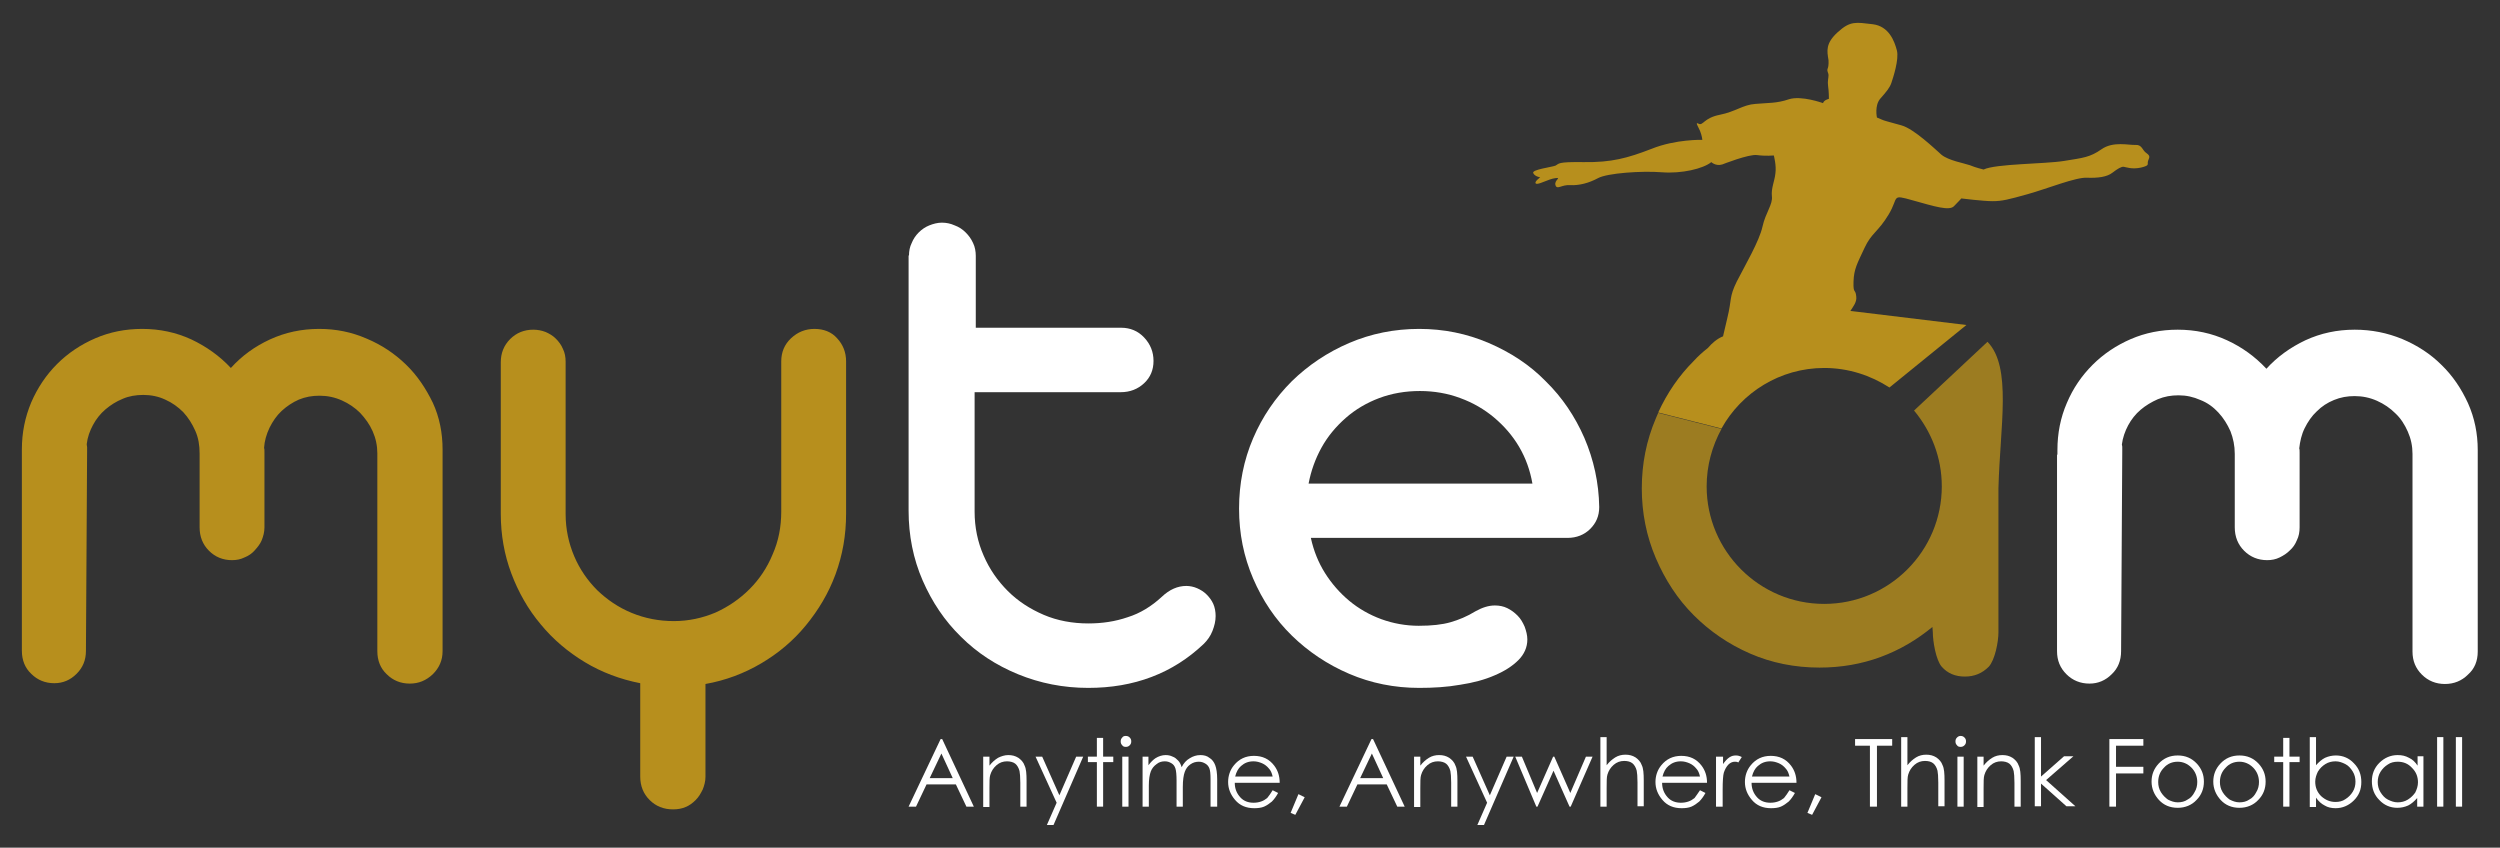<?xml version="1.0" encoding="utf-8"?>
<!-- Generator: Adobe Illustrator 24.0.1, SVG Export Plug-In . SVG Version: 6.00 Build 0)  -->
<svg version="1.1" id="Calque_1" xmlns="http://www.w3.org/2000/svg" xmlns:xlink="http://www.w3.org/1999/xlink" x="0px" y="0px"
	 viewBox="0 0 640 217" style="enable-background:new 0 0 640 217;" xml:space="preserve">
<rect x="0" y="0" width="640" height="217" fill="#333333" stroke="none"/>
<style type="text/css">
	.st0{fill:#FFFFFF;}
	.st1{fill:#B78F1D;}
	.st2{opacity:0.8;}
</style>
<g>
	<g>
		<g>
			<path class="st0" d="M241.2,189.2l8.1,17.3h-1.9l-2.7-5.7h-7.5l-2.7,5.7h-1.9l8.2-17.3H241.2z M241,192.9l-3,6.3h5.9L241,192.9z"
				/>
			<path class="st0" d="M251.7,193.7h1.6v2.3c0.7-0.9,1.4-1.5,2.2-2c0.8-0.4,1.7-0.7,2.6-0.7c1,0,1.8,0.2,2.6,0.7
				c0.7,0.5,1.3,1.1,1.6,2c0.4,0.8,0.5,2.1,0.5,3.9v6.6h-1.6v-6.1c0-1.5-0.1-2.5-0.2-3c-0.2-0.8-0.6-1.5-1.1-1.9
				c-0.5-0.4-1.3-0.6-2.1-0.6c-1,0-1.9,0.3-2.7,1c-0.8,0.7-1.3,1.5-1.6,2.5c-0.2,0.6-0.2,1.8-0.2,3.5v4.7h-1.6V193.7z"/>
			<path class="st0" d="M265.1,193.7h1.7l4.4,9.9l4.3-9.9h1.8l-7.6,17.5h-1.7l2.5-5.7L265.1,193.7z"/>
			<path class="st0" d="M280.8,188.9h1.6v4.8h2.6v1.4h-2.6v11.4h-1.6v-11.4h-2.3v-1.4h2.3V188.9z"/>
			<path class="st0" d="M288.2,188.4c0.4,0,0.7,0.1,1,0.4c0.3,0.3,0.4,0.6,0.4,1c0,0.4-0.1,0.7-0.4,1c-0.3,0.3-0.6,0.4-1,0.4
				c-0.4,0-0.7-0.1-0.9-0.4c-0.3-0.3-0.4-0.6-0.4-1c0-0.4,0.1-0.7,0.4-1C287.5,188.5,287.8,188.4,288.2,188.4z M287.3,193.7h1.6
				v12.8h-1.6V193.7z"/>
			<path class="st0" d="M292.4,193.7h1.6v2.2c0.6-0.8,1.2-1.4,1.8-1.8c0.8-0.5,1.7-0.8,2.6-0.8c0.6,0,1.2,0.1,1.8,0.4
				c0.6,0.2,1,0.6,1.4,1c0.4,0.4,0.7,1,0.9,1.7c0.5-1,1.2-1.8,2.1-2.3c0.8-0.5,1.7-0.8,2.7-0.8c0.9,0,1.7,0.2,2.3,0.7
				c0.7,0.4,1.2,1.1,1.5,1.9c0.3,0.8,0.5,2,0.5,3.6v7h-1.7v-7c0-1.4-0.1-2.3-0.3-2.8c-0.2-0.5-0.5-0.9-1-1.2c-0.5-0.3-1-0.5-1.7-0.5
				c-0.8,0-1.5,0.2-2.2,0.7s-1.1,1.1-1.4,1.9c-0.3,0.8-0.5,2.1-0.5,3.9v5h-1.6v-6.6c0-1.5-0.1-2.6-0.3-3.2c-0.2-0.6-0.5-1-1-1.3
				c-0.5-0.3-1-0.5-1.7-0.5c-0.8,0-1.5,0.2-2.1,0.7c-0.7,0.5-1.2,1.1-1.5,1.9c-0.3,0.8-0.5,2-0.5,3.6v5.4h-1.6V193.7z"/>
			<path class="st0" d="M325.8,202.3l1.4,0.7c-0.5,0.9-1,1.6-1.6,2.2c-0.6,0.5-1.3,1-2,1.3c-0.7,0.3-1.6,0.4-2.5,0.4
				c-2.1,0-3.7-0.7-4.9-2.1c-1.2-1.4-1.8-2.9-1.8-4.6c0-1.6,0.5-3.1,1.5-4.3c1.3-1.6,3-2.4,5.1-2.4c2.2,0,3.9,0.8,5.2,2.5
				c0.9,1.2,1.4,2.6,1.4,4.4h-11.5c0,1.5,0.5,2.7,1.4,3.7c0.9,1,2.1,1.4,3.4,1.4c0.7,0,1.3-0.1,1.9-0.3c0.6-0.2,1.1-0.5,1.6-0.9
				C324.9,203.7,325.3,203.1,325.8,202.3z M325.8,198.8c-0.2-0.9-0.5-1.6-1-2.1c-0.4-0.5-1-1-1.7-1.3c-0.7-0.3-1.4-0.5-2.2-0.5
				c-1.3,0-2.3,0.4-3.2,1.2c-0.7,0.6-1.2,1.5-1.5,2.7H325.8z"/>
			<path class="st0" d="M332.4,203.3l1.6,0.8l-2.4,4.5l-1.2-0.5L332.4,203.3z"/>
			<path class="st0" d="M351.5,189.2l8.1,17.3h-1.9l-2.7-5.7h-7.5l-2.7,5.7h-1.9l8.2-17.3H351.5z M351.2,192.9l-3,6.3h5.9
				L351.2,192.9z"/>
			<path class="st0" d="M362,193.7h1.6v2.3c0.7-0.9,1.4-1.5,2.2-2s1.7-0.7,2.6-0.7c1,0,1.8,0.2,2.6,0.7c0.7,0.5,1.3,1.1,1.6,2
				c0.4,0.8,0.5,2.1,0.5,3.9v6.6h-1.6v-6.1c0-1.5-0.1-2.5-0.2-3c-0.2-0.8-0.6-1.5-1.1-1.9c-0.5-0.4-1.3-0.6-2.1-0.6
				c-1,0-1.9,0.3-2.7,1c-0.8,0.7-1.3,1.5-1.6,2.5c-0.2,0.6-0.2,1.8-0.2,3.5v4.7H362V193.7z"/>
			<path class="st0" d="M375.3,193.7h1.7l4.4,9.9l4.3-9.9h1.8l-7.6,17.5h-1.7l2.5-5.7L375.3,193.7z"/>
			<path class="st0" d="M387.9,193.7h1.7l3.9,9.3l4.1-9.3h0.3l4.1,9.3l4-9.3h1.7l-5.6,12.8h-0.3l-4.1-9.2l-4.1,9.2h-0.3L387.9,193.7
				z"/>
			<path class="st0" d="M409.7,188.7h1.6v7.2c0.7-0.9,1.4-1.5,2.2-2s1.7-0.7,2.6-0.7c1,0,1.8,0.2,2.6,0.7c0.7,0.5,1.3,1.1,1.6,2
				c0.4,0.8,0.5,2.1,0.5,3.9v6.6h-1.6v-6.1c0-1.5-0.1-2.5-0.2-3c-0.2-0.8-0.6-1.5-1.1-1.9c-0.5-0.4-1.2-0.6-2.1-0.6
				c-1,0-1.9,0.3-2.7,1c-0.8,0.7-1.3,1.5-1.6,2.5c-0.2,0.6-0.2,1.8-0.2,3.5v4.7h-1.6V188.7z"/>
			<path class="st0" d="M435.2,202.3l1.4,0.7c-0.5,0.9-1,1.6-1.6,2.2c-0.6,0.5-1.3,1-2,1.3c-0.7,0.3-1.6,0.4-2.5,0.4
				c-2.1,0-3.7-0.7-4.9-2.1c-1.2-1.4-1.8-2.9-1.8-4.6c0-1.6,0.5-3.1,1.5-4.3c1.3-1.6,3-2.4,5.1-2.4c2.2,0,3.9,0.8,5.2,2.5
				c0.9,1.2,1.4,2.6,1.4,4.4h-11.5c0,1.5,0.5,2.7,1.4,3.7c0.9,1,2.1,1.4,3.4,1.4c0.7,0,1.3-0.1,1.9-0.3c0.6-0.2,1.1-0.5,1.6-0.9
				C434.2,203.7,434.7,203.1,435.2,202.3z M435.2,198.8c-0.2-0.9-0.5-1.6-1-2.1c-0.4-0.5-1-1-1.7-1.3c-0.7-0.3-1.4-0.5-2.2-0.5
				c-1.3,0-2.3,0.4-3.2,1.2c-0.7,0.6-1.2,1.5-1.5,2.7H435.2z"/>
			<path class="st0" d="M439.4,193.7h1.7v1.9c0.5-0.7,1-1.3,1.6-1.7c0.6-0.4,1.1-0.5,1.7-0.5c0.5,0,0.9,0.1,1.5,0.4l-0.9,1.4
				c-0.3-0.2-0.6-0.2-0.9-0.2c-0.5,0-1.1,0.2-1.6,0.7c-0.5,0.5-0.9,1.2-1.2,2.1c-0.2,0.7-0.3,2.2-0.3,4.4v4.3h-1.7V193.7z"/>
			<path class="st0" d="M458.1,202.3l1.4,0.7c-0.5,0.9-1,1.6-1.6,2.2c-0.6,0.5-1.3,1-2,1.3c-0.7,0.3-1.6,0.4-2.5,0.4
				c-2.1,0-3.7-0.7-4.9-2.1c-1.2-1.4-1.8-2.9-1.8-4.6c0-1.6,0.5-3.1,1.5-4.3c1.3-1.6,3-2.4,5.1-2.4c2.2,0,3.9,0.8,5.2,2.5
				c0.9,1.2,1.4,2.6,1.4,4.4h-11.5c0,1.5,0.5,2.7,1.4,3.7c0.9,1,2.1,1.4,3.4,1.4c0.7,0,1.3-0.1,1.9-0.3c0.6-0.2,1.1-0.5,1.6-0.9
				C457.2,203.7,457.6,203.1,458.1,202.3z M458.1,198.8c-0.2-0.9-0.5-1.6-1-2.1c-0.4-0.5-1-1-1.7-1.3c-0.7-0.3-1.4-0.5-2.2-0.5
				c-1.3,0-2.3,0.4-3.2,1.2c-0.7,0.6-1.2,1.5-1.5,2.7H458.1z"/>
			<path class="st0" d="M464.7,203.3l1.6,0.8l-2.4,4.5l-1.2-0.5L464.7,203.3z"/>
			<path class="st0" d="M474.9,190.9v-1.7h9.5v1.7h-3.9v15.6h-1.8v-15.6H474.9z"/>
			<path class="st0" d="M486.7,188.7h1.6v7.2c0.7-0.9,1.4-1.5,2.2-2s1.7-0.7,2.6-0.7c1,0,1.8,0.2,2.6,0.7c0.7,0.5,1.3,1.1,1.6,2
				c0.4,0.8,0.5,2.1,0.5,3.9v6.6h-1.6v-6.1c0-1.5-0.1-2.5-0.2-3c-0.2-0.8-0.6-1.5-1.1-1.9c-0.5-0.4-1.2-0.6-2.1-0.6
				c-1,0-1.9,0.3-2.7,1s-1.3,1.5-1.6,2.5c-0.2,0.6-0.2,1.8-0.2,3.5v4.7h-1.6V188.7z"/>
			<path class="st0" d="M501.9,188.4c0.4,0,0.7,0.1,1,0.4c0.3,0.3,0.4,0.6,0.4,1c0,0.4-0.1,0.7-0.4,1c-0.3,0.3-0.6,0.4-1,0.4
				c-0.4,0-0.7-0.1-0.9-0.4c-0.3-0.3-0.4-0.6-0.4-1c0-0.4,0.1-0.7,0.4-1C501.3,188.5,501.6,188.4,501.9,188.4z M501.1,193.7h1.6
				v12.8h-1.6V193.7z"/>
			<path class="st0" d="M506.2,193.7h1.6v2.3c0.7-0.9,1.4-1.5,2.2-2s1.7-0.7,2.6-0.7c1,0,1.8,0.2,2.6,0.7c0.7,0.5,1.3,1.1,1.6,2
				c0.4,0.8,0.5,2.1,0.5,3.9v6.6h-1.6v-6.1c0-1.5-0.1-2.5-0.2-3c-0.2-0.8-0.6-1.5-1.1-1.9c-0.5-0.4-1.3-0.6-2.1-0.6
				c-1,0-1.9,0.3-2.7,1s-1.3,1.5-1.6,2.5c-0.2,0.6-0.2,1.8-0.2,3.5v4.7h-1.6V193.7z"/>
			<path class="st0" d="M520.9,188.7h1.6v10.1l5.9-5.2h2.4l-7,6.1l7.5,6.7H529l-6.5-5.8v5.8h-1.6V188.7z"/>
			<path class="st0" d="M540,189.2h8.7v1.7h-7v5.4h7v1.7h-7v8.5H540V189.2z"/>
			<path class="st0" d="M557.5,193.4c2,0,3.6,0.7,4.9,2.1c1.2,1.3,1.8,2.8,1.8,4.6c0,1.8-0.6,3.4-1.9,4.7c-1.2,1.3-2.9,2-4.8,2
				c-2,0-3.6-0.7-4.8-2c-1.2-1.3-1.9-2.9-1.9-4.7c0-1.8,0.6-3.3,1.8-4.6C553.9,194.1,555.5,193.4,557.5,193.4z M557.5,195
				c-1.4,0-2.6,0.5-3.5,1.5c-1,1-1.5,2.2-1.5,3.7c0,0.9,0.2,1.8,0.7,2.6s1.1,1.4,1.8,1.9c0.8,0.4,1.6,0.7,2.5,0.7
				c0.9,0,1.8-0.2,2.5-0.7c0.8-0.4,1.4-1.1,1.8-1.9c0.5-0.8,0.7-1.7,0.7-2.6c0-1.4-0.5-2.7-1.5-3.7C560,195.5,558.8,195,557.5,195z"
				/>
			<path class="st0" d="M573.3,193.4c2,0,3.6,0.7,4.9,2.1c1.2,1.3,1.8,2.8,1.8,4.6c0,1.8-0.6,3.4-1.9,4.7c-1.2,1.3-2.9,2-4.8,2
				c-2,0-3.6-0.7-4.8-2c-1.2-1.3-1.9-2.9-1.9-4.7c0-1.8,0.6-3.3,1.8-4.6C569.7,194.1,571.3,193.4,573.3,193.4z M573.3,195
				c-1.4,0-2.6,0.5-3.5,1.5c-1,1-1.5,2.2-1.5,3.7c0,0.9,0.2,1.8,0.7,2.6s1.1,1.4,1.8,1.9c0.8,0.4,1.6,0.7,2.5,0.7
				c0.9,0,1.8-0.2,2.5-0.7c0.8-0.4,1.4-1.1,1.8-1.9c0.5-0.8,0.7-1.7,0.7-2.6c0-1.4-0.5-2.7-1.5-3.7C575.8,195.5,574.6,195,573.3,195
				z"/>
			<path class="st0" d="M584.5,188.9h1.6v4.8h2.6v1.4h-2.6v11.4h-1.6v-11.4h-2.3v-1.4h2.3V188.9z"/>
			<path class="st0" d="M591.3,206.5v-17.8h1.6v7.2c0.7-0.8,1.5-1.5,2.3-1.9c0.9-0.4,1.8-0.6,2.8-0.6c1.8,0,3.4,0.7,4.6,2
				c1.3,1.3,1.9,2.9,1.9,4.8c0,1.9-0.6,3.4-1.9,4.7c-1.3,1.3-2.9,2-4.7,2c-1,0-2-0.2-2.8-0.7c-0.8-0.4-1.6-1.1-2.2-2v2.4H591.3z
				 M597.9,205.3c0.9,0,1.8-0.2,2.5-0.7c0.8-0.5,1.4-1.1,1.9-1.9c0.5-0.8,0.7-1.7,0.7-2.6c0-0.9-0.2-1.8-0.7-2.6
				c-0.5-0.8-1.1-1.5-1.9-1.9s-1.6-0.7-2.5-0.7c-0.9,0-1.8,0.2-2.6,0.7c-0.8,0.5-1.4,1.1-1.9,1.9c-0.4,0.8-0.7,1.7-0.7,2.6
				c0,1.5,0.5,2.7,1.5,3.7C595.3,204.8,596.5,205.3,597.9,205.3z"/>
			<path class="st0" d="M620.4,193.7v12.8h-1.6v-2.2c-0.7,0.8-1.5,1.5-2.3,1.9c-0.9,0.4-1.8,0.6-2.8,0.6c-1.8,0-3.4-0.7-4.6-2
				c-1.3-1.3-1.9-2.9-1.9-4.8c0-1.8,0.6-3.4,1.9-4.7c1.3-1.3,2.9-2,4.7-2c1.1,0,2,0.2,2.9,0.7c0.9,0.4,1.6,1.1,2.2,2v-2.4H620.4z
				 M613.8,195c-0.9,0-1.8,0.2-2.5,0.7c-0.8,0.5-1.4,1.1-1.9,1.9s-0.7,1.7-0.7,2.6c0,0.9,0.2,1.8,0.7,2.6c0.5,0.8,1.1,1.5,1.9,1.9
				s1.6,0.7,2.5,0.7c0.9,0,1.8-0.2,2.6-0.7c0.8-0.5,1.4-1.1,1.9-1.8c0.4-0.8,0.7-1.7,0.7-2.6c0-1.5-0.5-2.7-1.5-3.7
				C616.5,195.5,615.3,195,613.8,195z"/>
			<path class="st0" d="M623.9,188.7h1.6v17.8h-1.6V188.7z"/>
			<path class="st0" d="M628.7,188.7h1.6v17.8h-1.6V188.7z"/>
		</g>
		<path class="st0" d="M232.7,65.4c0-1.1,0.2-2.2,0.7-3.2c0.4-1,1-1.9,1.8-2.7c0.8-0.8,1.7-1.4,2.7-1.8c1-0.4,2.1-0.7,3.2-0.7
			c1.1,0,2.2,0.2,3.3,0.7c1.1,0.4,2,1,2.8,1.8c0.8,0.8,1.4,1.6,1.9,2.7c0.5,1,0.7,2.2,0.7,3.3v18.4H287c2.3,0,4.3,0.8,5.9,2.5
			c1.6,1.7,2.4,3.7,2.4,6c0,2.3-0.8,4.2-2.4,5.7c-1.6,1.5-3.6,2.3-6,2.3h-37.4V131c0,4,0.8,7.8,2.3,11.2c1.5,3.5,3.6,6.5,6.2,9.1
			c2.6,2.6,5.7,4.6,9.2,6.1c3.5,1.5,7.4,2.2,11.4,2.2c3.6,0,6.9-0.5,10.1-1.6c3.2-1,6.1-2.8,8.7-5.2c2-1.9,4.1-2.8,6.3-2.8
			c0.9,0,1.9,0.2,2.8,0.6c0.9,0.4,1.7,0.9,2.4,1.6c0.7,0.7,1.3,1.5,1.7,2.4c0.4,0.9,0.6,2,0.6,3.1c0,1.3-0.3,2.5-0.8,3.8
			c-0.5,1.3-1.3,2.4-2.2,3.3c-4,3.8-8.4,6.6-13.4,8.5c-5,1.9-10.4,2.8-16.2,2.8c-6.4,0-12.4-1.2-18-3.5c-5.6-2.3-10.5-5.5-14.6-9.6
			c-4.2-4.1-7.4-8.9-9.8-14.4c-2.4-5.5-3.6-11.5-3.6-17.9V65.4z"/>
		<path class="st0" d="M335.6,137.8c0.7,3.2,1.9,6.2,3.6,8.9c1.7,2.7,3.8,5.1,6.2,7.1c2.4,2,5.2,3.6,8.2,4.7c3,1.1,6.3,1.7,9.6,1.7
			c3.3,0,6-0.3,8.1-0.9c2.1-0.6,4.3-1.5,6.4-2.8c1.8-1,3.4-1.5,5-1.5c1.1,0,2.2,0.2,3.2,0.7c1,0.5,1.8,1.1,2.6,1.9
			c0.8,0.8,1.3,1.7,1.8,2.8c0.4,1.1,0.7,2.2,0.7,3.3c0,2-0.8,3.8-2.3,5.3c-1.5,1.5-3.5,2.8-6.1,3.9c-2.5,1.1-5.5,1.9-8.8,2.4
			c-3.4,0.6-6.9,0.8-10.5,0.8c-6.3,0-12.3-1.2-17.9-3.6c-5.6-2.4-10.5-5.7-14.7-9.8c-4.2-4.1-7.5-9-9.9-14.6
			c-2.4-5.6-3.6-11.5-3.6-17.9c0-6.4,1.2-12.4,3.6-18c2.4-5.6,5.7-10.4,9.9-14.6c4.2-4.1,9.1-7.4,14.7-9.8
			c5.6-2.4,11.6-3.6,17.9-3.6c6.3,0,12.2,1.2,17.8,3.6c5.6,2.4,10.5,5.6,14.6,9.8c4.2,4.1,7.5,9,9.9,14.5c2.4,5.6,3.7,11.5,3.8,17.7
			c0,2.3-0.8,4.1-2.3,5.6c-1.5,1.5-3.5,2.3-5.8,2.3H335.6z M392.3,123.8c-0.6-3.4-1.7-6.5-3.4-9.4c-1.7-2.9-3.9-5.4-6.4-7.5
			c-2.5-2.1-5.4-3.8-8.7-5c-3.2-1.2-6.7-1.8-10.3-1.8c-3.7,0-7.2,0.6-10.4,1.8c-3.2,1.2-6.1,2.9-8.6,5.1c-2.5,2.2-4.6,4.7-6.2,7.6
			c-1.6,2.9-2.7,6-3.3,9.2H392.3z"/>
		<path class="st0" d="M526.7,116.4v-1.2c0-4.3,0.8-8.3,2.4-12c1.6-3.8,3.8-7,6.6-9.8c2.8-2.8,6.1-5,9.8-6.6c3.7-1.6,7.7-2.4,12-2.4
			c4.5,0,8.7,0.9,12.6,2.7c3.9,1.8,7.2,4.2,10.1,7.3c2.8-3.1,6.2-5.5,10-7.3c3.9-1.8,8.1-2.7,12.6-2.7c4.3,0,8.3,0.8,12.2,2.4
			c3.8,1.6,7.2,3.8,10,6.6c2.9,2.8,5.1,6.1,6.8,9.8c1.7,3.8,2.5,7.8,2.5,12v51.6c0,2.4-0.8,4.4-2.5,5.9c-1.6,1.6-3.6,2.4-5.9,2.4
			c-2.3,0-4.3-0.8-5.9-2.4c-1.6-1.6-2.4-3.5-2.4-5.9v-50.6c0-2-0.4-3.9-1.2-5.7c-0.8-1.8-1.8-3.4-3.2-4.7c-1.3-1.3-2.9-2.4-4.7-3.2
			c-1.8-0.8-3.7-1.2-5.7-1.2c-1.9,0-3.6,0.3-5.3,1c-1.7,0.7-3.1,1.6-4.4,2.9c-1.3,1.2-2.3,2.7-3.1,4.3c-0.8,1.6-1.2,3.4-1.4,5.2
			c0.1,0.2,0.1,0.6,0.1,1.1V135c0,1.2-0.2,2.3-0.7,3.3c-0.4,1-1,1.9-1.8,2.6c-0.8,0.8-1.6,1.3-2.6,1.8s-2.1,0.7-3.2,0.7
			c-2.3,0-4.3-0.8-5.9-2.4c-1.6-1.6-2.4-3.6-2.4-6v-18.8c0-2.1-0.4-4-1.1-5.8c-0.8-1.8-1.8-3.4-3.1-4.8c-1.3-1.4-2.8-2.5-4.6-3.2
			c-1.8-0.8-3.6-1.2-5.6-1.2c-1.9,0-3.6,0.3-5.3,1c-1.6,0.7-3.1,1.6-4.4,2.7c-1.3,1.1-2.4,2.5-3.2,4c-0.8,1.5-1.4,3.2-1.6,4.9
			c0.1,0.3,0.1,0.6,0.1,0.8c0,0.2,0,0.5,0,0.8l-0.3,51.3c0,2.4-0.8,4.4-2.4,5.9c-1.6,1.6-3.5,2.4-5.7,2.4c-2.3,0-4.3-0.8-5.9-2.4
			c-1.6-1.6-2.4-3.5-2.4-5.9V116.4z"/>
	</g>
	<g>
		<path class="st1" d="M103.9,93.3c-2.9-2.8-6.2-5-10-6.6C90,85,86,84.2,81.7,84.2c-4.5,0-8.7,0.9-12.6,2.7c-3.9,1.8-7.2,4.2-10,7.3
			c-2.9-3.1-6.3-5.5-10.1-7.3c-3.9-1.8-8.1-2.7-12.6-2.7c-4.3,0-8.3,0.8-12,2.4c-3.7,1.6-7,3.8-9.8,6.6c-2.8,2.8-5,6.1-6.6,9.8
			c-1.6,3.8-2.4,7.8-2.4,12v1.2v50.4c0,2.4,0.8,4.4,2.4,5.9c1.6,1.6,3.6,2.4,5.9,2.4c2.2,0,4.1-0.8,5.7-2.4c1.6-1.6,2.4-3.5,2.4-5.9
			l0.3-51.3c0-0.3,0-0.6,0-0.8c0-0.2-0.1-0.5-0.1-0.8c0.2-1.8,0.8-3.4,1.6-4.9c0.8-1.5,1.9-2.9,3.2-4c1.3-1.1,2.7-2,4.4-2.7
			c1.6-0.7,3.4-1,5.3-1c2,0,3.9,0.4,5.6,1.2c1.8,0.8,3.3,1.9,4.6,3.2c1.3,1.4,2.3,3,3.1,4.8c0.8,1.8,1.1,3.7,1.1,5.8V135
			c0,2.4,0.8,4.4,2.4,6c1.6,1.6,3.6,2.4,5.9,2.4c1.1,0,2.2-0.2,3.2-0.7c1-0.4,1.9-1,2.6-1.8s1.4-1.6,1.8-2.6c0.4-1,0.7-2.1,0.7-3.3
			v-19.2c0-0.6,0-0.9-0.1-1.1c0.1-1.8,0.6-3.5,1.4-5.2c0.8-1.6,1.8-3.1,3.1-4.3c1.3-1.2,2.8-2.2,4.4-2.9c1.7-0.7,3.4-1,5.3-1
			c2,0,3.9,0.4,5.7,1.2c1.8,0.8,3.4,1.9,4.7,3.2c1.3,1.4,2.4,2.9,3.2,4.7c0.8,1.8,1.2,3.7,1.2,5.7v50.6c0,2.4,0.8,4.4,2.4,5.9
			c1.6,1.6,3.6,2.4,5.9,2.4c2.3,0,4.2-0.8,5.9-2.4c1.6-1.6,2.5-3.5,2.5-5.9v-51.6c0-4.3-0.8-8.3-2.5-12
			C109,99.4,106.8,96.1,103.9,93.3z"/>
		<path class="st1" d="M208.5,84.2c-2.3,0-4.3,0.8-6,2.4c-1.7,1.6-2.5,3.6-2.5,5.9v38.4c0,4-0.7,7.6-2.2,11
			c-1.4,3.4-3.4,6.4-5.9,8.9c-2.5,2.5-5.4,4.5-8.7,6c-3.3,1.4-6.9,2.2-10.7,2.2c-3.8,0-7.4-0.7-10.8-2.1c-3.4-1.4-6.3-3.4-8.8-5.8
			c-2.5-2.5-4.5-5.4-5.9-8.7c-1.4-3.3-2.2-6.9-2.2-10.8v-39c0-1.2-0.2-2.3-0.7-3.3c-0.4-1-1.1-1.9-1.8-2.6c-0.8-0.8-1.7-1.3-2.6-1.7
			c-1-0.4-2.1-0.6-3.2-0.6c-2.3,0-4.3,0.8-5.9,2.4c-1.6,1.6-2.4,3.6-2.4,5.9v38.8c0,5.4,0.9,10.5,2.7,15.3c1.8,4.8,4.3,9.2,7.5,13
			c3.2,3.9,7,7.1,11.3,9.7c4.3,2.6,9.1,4.4,14.2,5.4v23.9c0,2.4,0.8,4.4,2.4,6c1.6,1.6,3.6,2.4,6,2.4c1.2,0,2.3-0.2,3.2-0.6
			c1-0.4,1.8-1,2.6-1.8c0.8-0.8,1.3-1.7,1.8-2.7c0.4-1,0.7-2.1,0.7-3.2v-23.8c5.1-0.9,9.9-2.7,14.3-5.3c4.4-2.6,8.2-5.8,11.4-9.7
			c3.2-3.9,5.8-8.2,7.6-13.1c1.8-4.9,2.7-10,2.7-15.5V92.5c0-2.3-0.8-4.3-2.3-5.9C212.9,85,210.9,84.2,208.5,84.2z"/>
		<g>
			<g class="st2">
				<path class="st1" d="M497.1,124.5c0,16.6-13.5,30.1-30.1,30.1c-16.6,0-30.1-13.5-30.1-30.1c0-5.3,1.4-10.3,3.8-14.7l-16.2-4.1
					c-0.2,0.5-0.4,0.9-0.6,1.4c-2.4,5.6-3.6,11.6-3.6,17.9c0,6.3,1.2,12.3,3.6,17.9c2.4,5.6,5.6,10.5,9.7,14.6
					c4.1,4.1,8.9,7.4,14.4,9.8c5.5,2.4,11.5,3.6,17.8,3.6c5.5,0,10.7-0.9,15.6-2.7c4.9-1.8,9.3-4.4,13.3-7.7l0.1,1.3
					c0,2.4,0.8,7.2,2.3,8.9c1.5,1.7,3.5,2.5,5.9,2.5c2.4,0,4.4-0.8,6.1-2.5c1.6-1.7,2.5-6.4,2.5-8.8V125c0.4-15.9,3.5-31-2.8-37.5
					L490,105.1C494.4,110.4,497.1,117.1,497.1,124.5z"/>
			</g>
			<path class="st1" d="M473.7,79.6c0.7-1.1,1.7-2.3,1.5-3.7c-0.2-2.1-0.8-0.5-0.7-3.8c0.1-3.3,1-4.7,2.8-8.6
				c1.8-3.9,3.5-4.1,6.2-8.6c2.7-4.5,0.5-5.2,6.2-3.6c5.7,1.6,9.3,2.7,10.5,1.5c1.2-1.2,1.9-2,1.9-2s5.6,0.7,8,0.7
				c2.4,0,4-0.4,9-1.8c5-1.4,12.4-4.4,15.2-4.2c2.8,0.1,5.1-0.2,6.5-1.3c1.3-1,2.3-1.6,2.9-1.5c0.6,0.1,2.1,0.7,4.4,0.2
				c2.4-0.6,1.5-0.8,1.8-1.7c0.3-0.9,0.7-1.2-0.4-2c-1.1-0.7-1.1-2.2-2.8-2.1c-1.7,0.1-5.7-1-8.7,1.1c-3,2.1-4.7,2.2-9.6,3
				c-4.9,0.8-17.5,0.7-20.6,2.2c0,0-2.1-0.5-3.5-1.1c-1.4-0.5-5.5-1.2-7.3-2.7c-1.7-1.5-7-6.6-10.2-7.5c-3.2-0.9-4.5-1.2-5.1-1.5
				c-0.6-0.3-1.2-0.5-1.2-0.5s-0.7-3.1,0.9-4.9c1.6-1.8,2.4-2.8,2.8-4c0.4-1.2,2-6,1.4-8.3c-0.6-2.3-2-6.2-6.2-6.7
				c-4.3-0.5-5.7-0.9-8.9,2c-3.2,2.9-2.8,4.8-2.4,7.2c0,0,0.1,1.4-0.2,2.1c-0.3,0.8,0.2,1,0.2,1.8c0,0.7-0.3,1.5-0.1,2.8
				s0.2,3.2,0.2,3.2s-1.3,0.3-1.5,1.1c0,0-5.5-2-8.7-1c-3.2,1.1-5.4,0.9-8.6,1.2c-3.2,0.2-5.1,2-9.2,2.8c-4,0.8-4.2,2.8-5.3,2.3
				c-1.1-0.6-0.2,0.6,0.3,1.8c0.5,1.2,0.6,2.3,0.6,2.3s-6.8-0.2-13,2.3c-6.2,2.4-10.3,3.5-17.3,3.4c-7-0.1-6.3,0.4-7.3,0.9
				c-1,0.4-6.1,1-5.7,1.9c0.4,0.9,1.8,1.1,1.8,1.1s-1.7,1.2-1.1,1.6c0.6,0.4,3.2-1.2,5-1.4c1.7-0.2-0.4,0.5,0,1.8
				c0.4,1.3,1.6-0.2,3.8,0c2.2,0.1,4.7-0.5,7.1-1.8c2.4-1.3,11.2-1.9,16.3-1.5c5.1,0.4,10.6-0.9,12.7-2.6c0,0,1.1,1.1,2.8,0.6
				c0,0,6.8-2.7,8.9-2.4c2.2,0.3,4.3,0.1,4.3,0.1s0.7,2.6,0.4,4.6c-0.2,2-1.1,3.7-0.9,5.8c0.3,2.1-1.6,4.2-2.4,7.8
				c-0.8,3.7-4.5,10-6.6,14.1c-2,4.1-1.2,4.4-2.4,9.3c-0.3,1.3-0.7,2.9-1.1,4.7c-1.5,0.6-2.8,1.7-3.9,3c-1.3,1-2.5,2.1-3.6,3.3
				c-3.8,3.8-6.8,8.2-9.1,13.2l16.2,4.1c5.1-9.2,15-15.5,26.3-15.5c6.2,0,11.9,1.9,16.7,5l19.7-16"/>
		</g>
	</g>
</g>
</svg>
